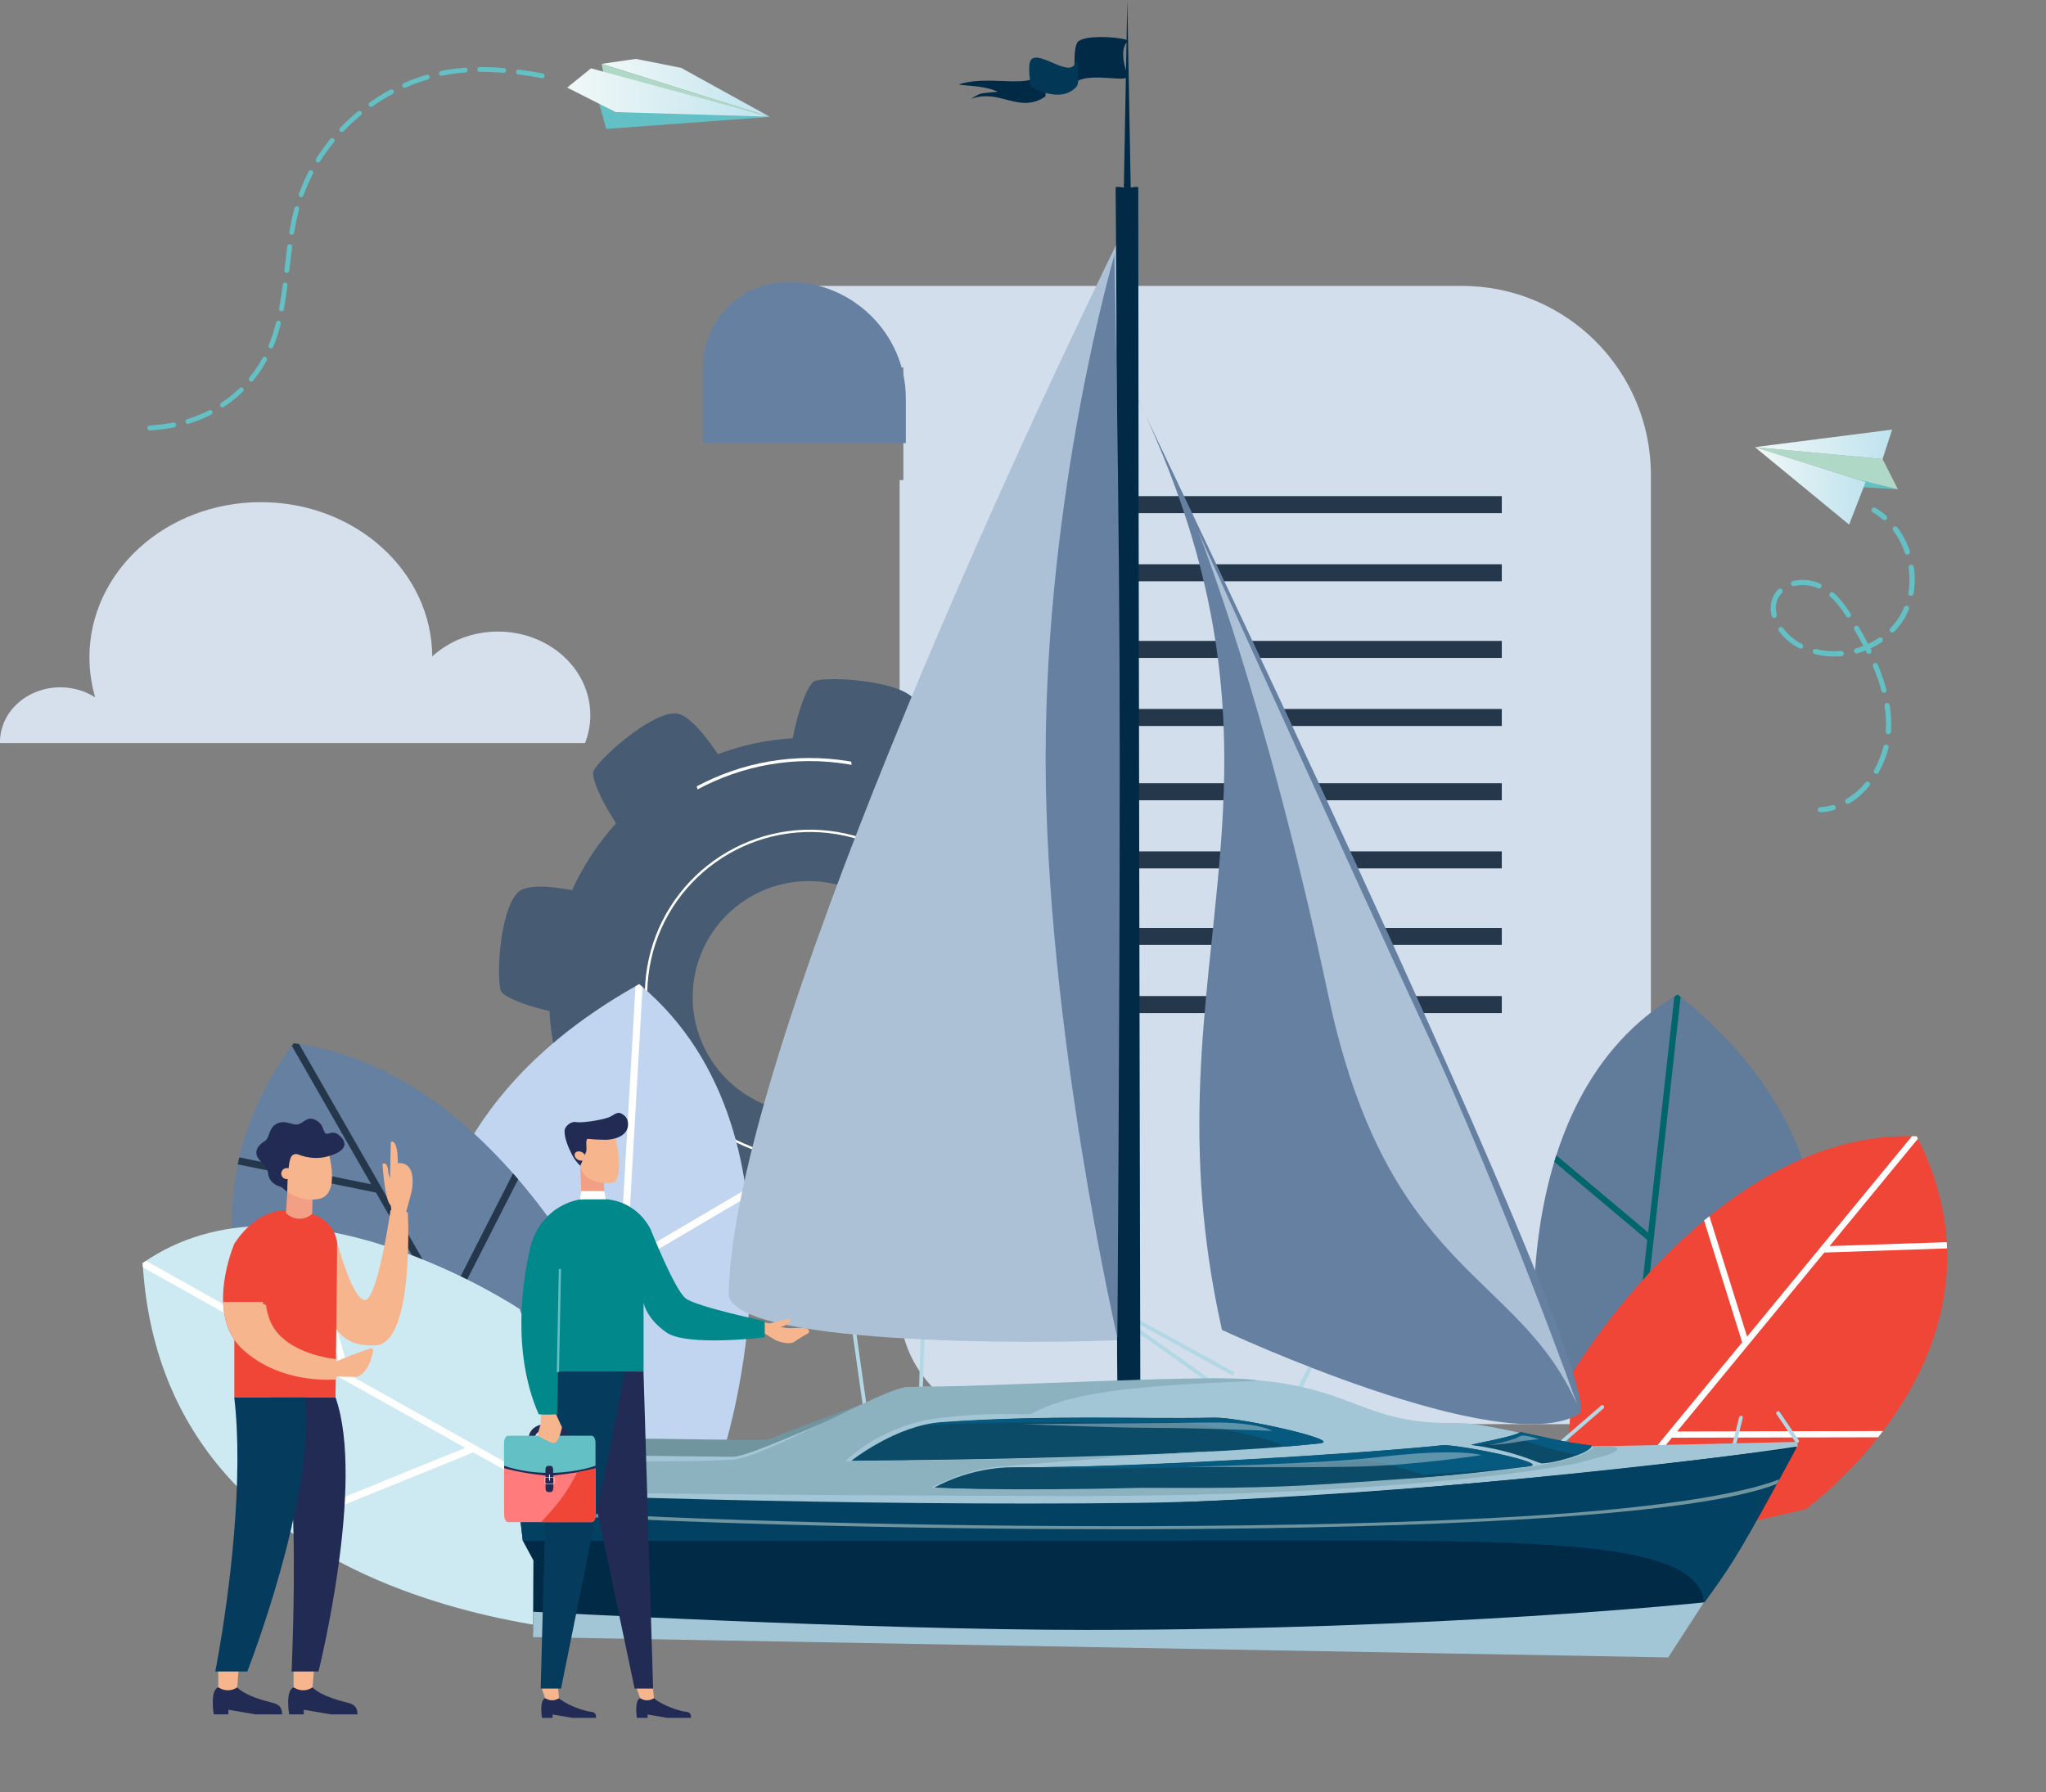 <svg width="500" height="438" viewBox="0 0 500 438" fill="none" xmlns="http://www.w3.org/2000/svg">
<rect x="0" y="0" width="500" height="438" fill="#808080" stroke="none"/>
<path d="M191.626 69.902V89.795H220.766V117.345H219.847V319.193C219.847 334.988 232.778 347.923 248.568 347.923C251.066 347.923 403.445 348.063 403.445 348.063V116.066C403.445 90.555 382.779 69.882 357.276 69.882H191.626V69.902Z" fill="#D2DEEC"/>
<path d="M171.739 108.288V89.835C171.739 78.339 181.152 68.903 192.645 68.883C208.434 68.883 221.366 81.698 221.366 97.372V108.308H171.739V108.288Z" fill="#6680A1"/>
<path d="M367.009 121.264H267.895V125.422H367.009V121.264Z" fill="#25374B"/>
<path d="M367.009 137.918H267.895V142.076H367.009V137.918Z" fill="#25374B"/>
<path d="M367.009 156.651H267.895V160.81H367.009V156.651Z" fill="#25374B"/>
<path d="M367.009 173.285H267.895V177.444H367.009V173.285Z" fill="#25374B"/>
<path d="M367.009 191.439H267.895V195.597H367.009V191.439Z" fill="#25374B"/>
<path d="M367.009 208.093H267.895V212.251H367.009V208.093Z" fill="#25374B"/>
<path d="M367.009 226.806H267.895V230.965H367.009V226.806Z" fill="#25374B"/>
<path d="M367.009 243.46H267.895V247.619H367.009V243.46Z" fill="#25374B"/>
<path d="M410.86 348.063C379.321 348.063 256.942 348.063 256.942 348.063C256.942 348.063 288.062 341.665 277.688 303.279C325.397 303.279 441.54 303.279 441.54 303.279C441.54 303.279 451.913 348.063 410.86 348.063Z" fill="#D2DEEC"/>
<path d="M274.782 242.953C273.976 241.456 267.952 239.054 260.809 237.722C260.216 231.504 258.718 225.484 256.414 219.842C261.714 216.355 266.948 212.144 266.948 209.002C266.964 202.637 255.279 189.84 252.695 189.05C251.032 188.557 244.877 191.221 238.787 195.465C234.195 191.55 229.011 188.244 223.349 185.744C224.649 179.526 225.357 172.815 223.135 170.578C218.642 166.071 201.327 165.265 198.941 166.548C197.443 167.354 195.056 173.342 193.723 180.447C187.37 180.826 181.231 182.158 175.438 184.329C172.031 179.23 167.998 174.378 164.97 174.361C158.601 174.345 145.796 186.024 145.006 188.606C144.545 190.136 146.816 195.58 150.552 201.222C146.207 206.025 142.553 211.519 139.821 217.572C134.176 216.536 128.531 216.141 126.523 218.148C122.013 222.638 121.207 239.942 122.49 242.328C123.215 243.66 128.136 245.749 134.275 247.114C134.637 254.023 136.118 260.717 138.587 266.984C134.143 270.109 130.308 273.597 130.308 276.294C130.292 282.66 141.977 295.457 144.561 296.246C145.977 296.674 150.733 294.766 155.918 291.526C161.036 296 166.912 299.668 173.38 302.332C172.459 307.662 172.228 312.827 174.121 314.718C178.614 319.225 195.929 320.031 198.315 318.748C199.665 318.025 201.739 313.09 203.105 306.922C209.902 306.346 216.436 304.652 222.542 302.036C225.785 306.724 229.471 310.919 232.286 310.919C238.655 310.935 251.46 299.257 252.25 296.674C252.711 295.128 250.423 289.65 246.654 283.976C250.687 279.09 253.995 273.564 256.447 267.527C262.422 268.711 268.626 269.254 270.75 267.132C275.259 262.642 276.066 245.338 274.782 242.953ZM192.983 271.688C177.528 269.106 167.093 254.5 169.661 239.054C172.245 223.609 186.86 213.18 202.315 215.746C217.769 218.329 228.204 232.935 225.637 248.381C223.053 263.826 208.437 274.255 192.983 271.688Z" fill="#475B73"/>
<path d="M191.337 282.939C169.365 279.271 154.486 258.447 158.14 236.505C161.81 214.562 182.647 199.676 204.603 203.344C226.558 207.012 241.453 227.836 237.783 249.779C234.129 271.721 213.293 286.591 191.337 282.939ZM204.52 203.903C182.877 200.301 162.32 214.957 158.716 236.603C155.111 258.233 169.776 278.778 191.436 282.38C213.079 285.982 233.636 271.327 237.24 249.68C240.844 228.05 226.163 207.506 204.52 203.903Z" fill="white"/>
<path d="M256.414 241.044C256.151 240.979 255.904 240.896 255.641 240.814C255.855 244.943 255.657 249.154 254.95 253.397C249.699 284.864 219.81 306.198 188.325 300.951C167.702 297.513 151.441 283.515 144.15 265.438C143.887 265.454 143.623 265.454 143.36 265.454C150.7 283.91 167.241 298.204 188.226 301.691C220.123 307.004 250.39 285.407 255.707 253.529C256.398 249.318 256.612 245.14 256.414 241.044Z" fill="white"/>
<path d="M170.467 192.948C181.379 187.076 194.234 184.625 207.368 186.813C207.631 186.862 207.878 186.912 208.125 186.961C208.075 186.698 208.042 186.435 208.009 186.171C207.828 186.139 207.664 186.106 207.499 186.073C194.25 183.869 181.264 186.32 170.253 192.208C170.319 192.455 170.401 192.702 170.467 192.948Z" fill="white"/>
<path d="M176.912 354.306C176.912 354.306 201.32 278.066 156.207 240.546C67.989 289.662 116.558 376.232 116.558 376.232L176.912 354.306Z" fill="#C1D5F0"/>
<path d="M156.207 240.546C155.895 240.711 155.598 240.891 155.302 241.056L149.904 335.225L107.819 294.103C107.605 294.728 107.407 295.337 107.21 295.962L149.772 337.544L148.208 364.718L150.002 364.06L153.097 309.894L182.508 292.606C182.426 291.981 182.344 291.34 182.261 290.715L153.228 307.788L157.03 241.27C156.767 241.023 156.504 240.776 156.207 240.546Z" fill="white"/>
<path d="M156.043 336.853C156.043 336.853 127.504 262.291 71.775 255.004C31.385 309.17 84.991 363.368 84.991 363.368L149.41 390.361L156.043 336.853Z" fill="#6680A1"/>
<path d="M125.38 286.8L109.317 318.349L73.091 255.185C72.647 255.12 72.219 255.037 71.775 254.988C71.61 255.202 71.478 255.416 71.314 255.63L90.719 289.465L58.476 282.885C58.41 283.198 58.344 283.494 58.279 283.79L58.114 284.596L91.887 291.488L124.228 347.874L67.281 338.136C67.627 338.794 67.973 339.452 68.318 340.094L125.364 349.848L148.324 389.884L149.41 390.345L149.624 388.618L110.37 320.191L126.631 288.247C126.22 287.754 125.792 287.277 125.38 286.8Z" fill="#25374B"/>
<path d="M126.984 319.948C126.984 319.948 71.502 282.988 34.865 308.73C40.164 399.955 156.642 399.675 156.642 399.675L126.984 319.948Z" fill="#CDE9F1"/>
<path d="M34.865 308.73C34.881 309.076 34.914 309.421 34.931 309.783L113.702 353.882L68.161 372.37C68.704 372.782 69.263 373.193 69.806 373.604L115.66 355.001L146.421 372.239L145.467 369.689L85.574 336.134L75.254 300.243C74.629 300.16 73.987 300.095 73.362 300.029L83.385 334.917L35.688 308.171C35.408 308.352 35.145 308.533 34.865 308.73Z" fill="white"/>
<path d="M375.699 337.732C375.699 337.732 365.824 268.73 410.015 243.07C478.615 298.042 424.334 365.317 424.334 365.317L375.699 337.732Z" fill="#617B9B"/>
<path d="M409.999 243.07C410.246 243.267 410.476 243.448 410.706 243.646L401.638 325.281L443.755 296.084C443.854 296.643 443.936 297.203 444.002 297.778L401.407 327.304L398.79 350.858L397.342 350.036L402.559 303.075L379.83 283.961C379.995 283.435 380.159 282.909 380.324 282.382L402.773 301.249L409.176 243.58C409.456 243.399 409.719 243.234 409.999 243.07Z" fill="#00666A"/>
<path d="M384.14 335.774C384.14 335.774 419.493 275.901 468.392 277.727C495.186 330.099 441.284 368.853 441.284 368.853L382.05 382.67L384.14 335.774Z" fill="#F04637"/>
<path d="M417.749 297.268L426.95 326.695L467.24 277.711C467.619 277.711 468.014 277.711 468.392 277.727C468.491 277.941 468.59 278.138 468.689 278.336L447.111 304.572L475.749 303.601C475.766 303.881 475.766 304.144 475.782 304.407L475.799 305.131L445.811 306.151L409.849 349.871L460.163 349.773C459.768 350.299 459.373 350.809 458.978 351.302L408.582 351.401L383.038 382.44L382.034 382.67L382.1 381.157L425.748 328.093L416.433 298.305C416.893 297.959 417.321 297.614 417.749 297.268Z" fill="white"/>
<path d="M188.182 28.578L166.483 16.599L155.396 14.389L147.014 15.608L188.182 28.578Z" fill="url(#paint0_linear)"/>
<path d="M188.182 28.578L147.53 18.128L147.014 15.608" fill="#AFD8C7"/>
<path d="M146.374 25.108L146.415 25.191L148.129 31.51L188.078 28.578L146.374 25.108Z" fill="#63C0C4"/>
<path d="M138.611 21.411L144.413 16.703L187.913 28.516L150.462 27.4L138.611 21.411Z" fill="url(#paint1_linear)"/>
<path d="M47.171 101.975C48.492 101.5 49.813 100.943 51.073 100.282C51.362 100.137 51.713 100.241 51.878 100.53C52.022 100.819 51.919 101.17 51.63 101.335C50.309 102.017 48.946 102.616 47.563 103.091C47.067 103.277 46.551 103.421 46.056 103.586C45.87 103.648 45.684 103.607 45.54 103.504C45.436 103.421 45.354 103.318 45.333 103.194C45.23 102.884 45.416 102.554 45.725 102.45C46.2 102.306 46.696 102.141 47.171 101.975Z" fill="#63C0C4"/>
<path d="M126.74 17.012C128.577 17.24 130.497 17.549 132.603 17.942C132.933 18.004 133.14 18.314 133.078 18.623C133.016 18.954 132.706 19.16 132.397 19.098C130.311 18.706 128.412 18.417 126.595 18.19C126.492 18.169 126.389 18.128 126.327 18.086C126.162 17.962 126.058 17.756 126.1 17.529C126.12 17.198 126.409 16.971 126.74 17.012Z" fill="#63C0C4"/>
<path d="M116.871 17.467C116.726 17.363 116.644 17.198 116.623 16.992C116.623 16.661 116.892 16.393 117.201 16.393C119.101 16.372 121.103 16.455 123.147 16.62C123.478 16.641 123.725 16.93 123.684 17.26C123.663 17.591 123.374 17.818 123.044 17.797C121.021 17.632 119.059 17.549 117.201 17.57C117.098 17.57 116.974 17.529 116.871 17.467Z" fill="#63C0C4"/>
<path d="M58.567 94.85C58.794 94.623 59.166 94.623 59.393 94.871C59.62 95.098 59.62 95.47 59.372 95.697C57.948 97.102 56.379 98.361 54.706 99.477C54.5 99.621 54.211 99.6 54.025 99.456C53.963 99.415 53.922 99.373 53.88 99.311C53.695 99.043 53.777 98.671 54.046 98.485C55.677 97.432 57.184 96.193 58.567 94.85Z" fill="#63C0C4"/>
<path d="M61.003 93.116C60.756 92.909 60.714 92.537 60.921 92.29C61.251 91.877 61.581 91.463 61.891 91.05C62.738 89.915 63.502 88.717 64.162 87.498C64.327 87.209 64.678 87.106 64.967 87.271C65.236 87.436 65.36 87.787 65.194 88.076C64.513 89.336 63.708 90.596 62.841 91.773C62.511 92.207 62.18 92.641 61.829 93.074C61.623 93.322 61.272 93.364 61.024 93.178C61.024 93.136 61.003 93.136 61.003 93.116Z" fill="#63C0C4"/>
<path d="M65.979 85.123C65.938 85.103 65.896 85.082 65.855 85.061C65.649 84.896 65.545 84.607 65.669 84.359C66.371 82.645 66.949 80.848 67.465 78.824C67.548 78.515 67.858 78.308 68.188 78.391C68.498 78.473 68.704 78.783 68.622 79.114C68.105 81.179 67.486 83.058 66.763 84.813C66.619 85.103 66.268 85.247 65.979 85.123Z" fill="#63C0C4"/>
<path d="M81.629 34.711C81.133 35.31 80.658 35.93 80.204 36.549C79.502 37.499 78.841 38.47 78.222 39.441C78.057 39.709 77.685 39.792 77.417 39.627C77.396 39.627 77.396 39.606 77.376 39.606C77.128 39.42 77.066 39.09 77.231 38.821C77.871 37.809 78.552 36.818 79.254 35.847C79.729 35.207 80.225 34.587 80.72 33.968C80.927 33.72 81.278 33.637 81.546 33.885C81.794 34.092 81.835 34.463 81.629 34.711Z" fill="#63C0C4"/>
<path d="M76.488 42.477C75.579 44.211 74.795 46.008 74.155 47.805C74.052 48.114 73.701 48.28 73.391 48.156C73.329 48.135 73.288 48.114 73.246 48.073C73.04 47.929 72.957 47.639 73.04 47.392C73.701 45.533 74.526 43.695 75.435 41.919C75.579 41.63 75.951 41.526 76.24 41.671C76.529 41.836 76.632 42.187 76.488 42.477Z" fill="#63C0C4"/>
<path d="M88.235 28.123C86.728 29.362 85.303 30.684 83.962 32.088C83.755 32.316 83.425 32.336 83.177 32.15C83.156 32.13 83.136 32.109 83.115 32.109C82.888 31.882 82.867 31.51 83.094 31.283C84.457 29.858 85.944 28.474 87.471 27.215C87.719 27.008 88.091 27.049 88.297 27.297C88.524 27.545 88.483 27.917 88.235 28.123Z" fill="#63C0C4"/>
<path d="M99.115 21.411C98.909 21.494 98.682 21.473 98.517 21.349C98.434 21.287 98.372 21.205 98.331 21.122C98.207 20.833 98.331 20.482 98.641 20.337C100.478 19.532 102.357 18.83 104.256 18.272C104.566 18.19 104.896 18.355 105 18.665C105.082 18.974 104.917 19.305 104.607 19.408C102.729 19.945 100.891 20.627 99.115 21.411Z" fill="#63C0C4"/>
<path d="M70.026 66.722C69.922 66.702 69.819 66.66 69.737 66.619C69.571 66.495 69.468 66.288 69.509 66.082L69.592 65.338C69.778 63.624 69.984 61.91 70.211 60.196C70.253 59.866 70.542 59.639 70.872 59.68C71.202 59.721 71.43 60.01 71.388 60.341C71.161 62.034 70.975 63.748 70.769 65.462L70.686 66.206C70.624 66.536 70.335 66.763 70.026 66.722Z" fill="#63C0C4"/>
<path d="M91.002 26.017C90.795 26.161 90.506 26.161 90.3 26.017C90.258 25.975 90.197 25.934 90.176 25.872C89.99 25.604 90.052 25.232 90.32 25.046C91.951 23.89 93.665 22.836 95.399 21.907C95.688 21.762 96.039 21.866 96.204 22.155C96.349 22.444 96.246 22.795 95.957 22.96C94.264 23.848 92.591 24.881 91.002 26.017Z" fill="#63C0C4"/>
<path d="M69.737 69.076C70.067 69.118 70.294 69.407 70.253 69.737C69.964 72.03 69.675 73.909 69.365 75.623C69.303 75.954 68.993 76.16 68.684 76.098C68.601 76.078 68.518 76.036 68.436 75.995C68.25 75.871 68.168 75.644 68.209 75.417C68.518 73.723 68.808 71.885 69.097 69.614C69.117 69.262 69.406 69.035 69.737 69.076Z" fill="#63C0C4"/>
<path d="M42.34 103.277C42.649 103.215 42.98 103.421 43.041 103.752C43.103 104.061 42.897 104.392 42.567 104.454C40.729 104.825 38.788 105.073 36.641 105.218C36.497 105.238 36.352 105.176 36.249 105.094C36.125 104.991 36.022 104.846 36.001 104.66C35.981 104.33 36.228 104.061 36.559 104.02C38.644 103.875 40.543 103.628 42.34 103.277Z" fill="#63C0C4"/>
<path d="M72.689 50.428C72.999 50.51 73.184 50.841 73.102 51.15C72.627 52.885 72.235 54.765 71.884 56.871C71.822 57.202 71.533 57.408 71.202 57.367C71.099 57.346 71.017 57.305 70.955 57.264C70.79 57.14 70.686 56.912 70.728 56.685C71.079 54.537 71.491 52.637 71.966 50.861C72.049 50.531 72.379 50.345 72.689 50.428Z" fill="#63C0C4"/>
<path d="M111.586 16.744C112.267 16.661 112.969 16.599 113.65 16.537C113.981 16.517 114.27 16.765 114.29 17.074C114.311 17.405 114.063 17.694 113.753 17.715C113.072 17.756 112.411 17.838 111.73 17.9C110.491 18.045 109.211 18.252 107.993 18.52C107.828 18.561 107.642 18.52 107.518 18.417C107.415 18.334 107.333 18.21 107.291 18.066C107.229 17.756 107.436 17.425 107.746 17.363C109.005 17.116 110.285 16.889 111.586 16.744Z" fill="#63C0C4"/>
<path d="M460.056 112.2L463.819 119.608L455.918 117.818L428.865 109.287L460.056 112.2Z" fill="#AFD8C7"/>
<path d="M463.819 119.608L450.386 118.776L453.672 117.111L463.819 119.608Z" fill="#63C0C4"/>
<path d="M460.056 112.2L462.405 105L428.865 109.287L460.056 112.2Z" fill="url(#paint2_linear)"/>
<path d="M428.865 109.287L455.918 117.818L451.884 128.223L428.865 109.287Z" fill="url(#paint3_linear)"/>
<path d="M460.846 127.078C460.908 127.037 460.991 126.995 461.033 126.933C461.262 126.662 461.241 126.267 460.971 126.038C460.139 125.31 459.245 124.665 458.309 124.124C458.018 123.936 457.623 124.04 457.436 124.352C457.269 124.644 457.352 125.039 457.664 125.226C458.538 125.726 459.369 126.329 460.139 127.016C460.347 127.162 460.617 127.182 460.846 127.078Z" fill="#63C0C4"/>
<path d="M451.01 196.164C450.823 195.873 450.927 195.478 451.239 195.29C452.944 194.292 454.504 192.939 455.876 191.274C456.105 191.004 456.5 190.962 456.77 191.191C457.04 191.42 457.082 191.815 456.853 192.086C455.377 193.855 453.713 195.311 451.884 196.393C451.863 196.393 451.863 196.414 451.842 196.414C451.551 196.56 451.197 196.456 451.01 196.164ZM458.226 189.069C457.914 188.902 457.81 188.507 457.997 188.215C459.016 186.405 459.785 184.47 460.284 182.451C460.368 182.118 460.721 181.91 461.054 181.993C461.386 182.077 461.594 182.43 461.511 182.763C460.991 184.886 460.18 186.925 459.099 188.84C459.037 188.944 458.954 189.027 458.829 189.089C458.642 189.173 458.413 189.173 458.226 189.069ZM461.428 179.455C461.075 179.434 460.825 179.122 460.846 178.789L460.867 178.498C460.971 176.583 460.867 174.585 460.555 172.546C460.492 172.192 460.742 171.88 461.075 171.818C461.428 171.755 461.74 172.005 461.802 172.338C462.114 174.44 462.239 176.521 462.135 178.539L462.114 178.851C462.093 179.08 461.969 179.267 461.761 179.372C461.678 179.434 461.553 179.455 461.428 179.455ZM460.555 169.321C460.222 169.404 459.868 169.217 459.785 168.863C459.286 166.949 458.6 164.951 457.727 162.912C457.581 162.599 457.748 162.204 458.059 162.079C458.371 161.934 458.746 162.1 458.891 162.412C459.765 164.514 460.471 166.574 460.991 168.53C461.075 168.821 460.929 169.133 460.659 169.258C460.638 169.3 460.596 169.321 460.555 169.321ZM456.999 159.769C456.687 159.915 456.313 159.79 456.146 159.478C456.063 159.312 455.98 159.166 455.918 158.999C455.252 159.27 454.566 159.478 453.88 159.686C453.547 159.769 453.194 159.582 453.11 159.249C453.006 158.916 453.214 158.562 453.547 158.479C454.15 158.313 454.753 158.105 455.356 157.876C454.691 156.627 453.984 155.316 453.152 153.901C452.986 153.61 453.069 153.215 453.381 153.027C453.672 152.861 454.067 152.944 454.254 153.256C455.107 154.713 455.855 156.065 456.521 157.376C457.436 156.96 458.33 156.461 459.161 155.899C459.453 155.691 459.848 155.774 460.035 156.065C460.222 156.357 460.16 156.752 459.868 156.939C458.995 157.522 458.08 158.042 457.103 158.479C457.165 158.625 457.248 158.75 457.311 158.895C457.456 159.228 457.332 159.603 456.999 159.769C457.02 159.769 457.02 159.769 456.999 159.769ZM461.989 154.442C461.74 154.193 461.74 153.797 461.969 153.548C462.863 152.632 463.632 151.612 464.277 150.551C464.672 149.885 465.025 149.178 465.317 148.449C465.441 148.137 465.816 147.971 466.148 148.096C466.481 148.22 466.627 148.595 466.502 148.928C466.19 149.719 465.795 150.468 465.379 151.196C464.693 152.361 463.861 153.443 462.884 154.421C462.842 154.463 462.78 154.505 462.717 154.546C462.489 154.671 462.197 154.63 461.989 154.442ZM450.012 160.373C447.766 160.56 445.562 160.394 443.462 159.853C443.129 159.769 442.921 159.416 443.005 159.083C443.088 158.75 443.441 158.542 443.774 158.625C445.729 159.124 447.787 159.291 449.908 159.104C450.262 159.083 450.553 159.332 450.594 159.686C450.615 159.957 450.47 160.186 450.241 160.31C450.158 160.352 450.095 160.373 450.012 160.373ZM466.876 145.64C466.523 145.578 466.294 145.245 466.356 144.912C466.71 142.914 466.731 140.833 466.419 138.752C466.377 138.399 466.606 138.086 466.959 138.024C467.313 137.982 467.625 138.211 467.687 138.565C468.02 140.792 467.999 142.997 467.625 145.12C467.583 145.328 467.458 145.494 467.292 145.578C467.146 145.64 467.001 145.661 466.876 145.64ZM439.761 158.479C439.241 158.209 438.742 157.938 438.284 157.626C436.912 156.731 435.685 155.545 434.708 154.213C434.5 153.922 434.562 153.527 434.853 153.339C435.144 153.131 435.539 153.194 435.727 153.485C436.6 154.692 437.723 155.774 438.95 156.586C439.386 156.877 439.844 157.147 440.322 157.376C440.634 157.543 440.759 157.917 440.592 158.23C440.53 158.354 440.426 158.438 440.322 158.5C440.156 158.563 439.948 158.562 439.761 158.479ZM451.177 150.634C449.825 148.533 448.577 146.993 447.267 145.827C447.018 145.598 446.997 145.203 447.226 144.933C447.454 144.683 447.85 144.662 448.12 144.891C449.513 146.139 450.823 147.763 452.237 149.968C452.424 150.26 452.341 150.655 452.05 150.842C452.029 150.863 452.008 150.863 451.988 150.884C451.717 151.009 451.364 150.926 451.177 150.634ZM466.335 135.527C466.003 135.631 465.649 135.464 465.524 135.132C465.213 134.237 464.859 133.363 464.422 132.53C463.903 131.532 463.32 130.554 462.655 129.68C462.447 129.409 462.509 129.014 462.78 128.785C463.05 128.577 463.445 128.639 463.674 128.91C464.381 129.846 465.025 130.886 465.566 131.948C466.023 132.842 466.419 133.758 466.731 134.715C466.834 135.007 466.689 135.34 466.419 135.485C466.398 135.506 466.356 135.527 466.335 135.527ZM433.73 151.009C433.398 151.092 433.044 150.884 432.961 150.551C432.504 148.761 432.691 147.013 433.481 145.515C433.772 144.974 434.126 144.475 434.562 144.038C434.812 143.788 435.207 143.788 435.456 144.017C435.706 144.267 435.706 144.662 435.477 144.912C435.124 145.266 434.833 145.661 434.604 146.098C433.959 147.346 433.814 148.741 434.188 150.239C434.25 150.53 434.125 150.822 433.855 150.946C433.814 150.988 433.772 150.988 433.73 151.009ZM444.273 143.788C442.505 142.977 440.322 142.768 438.451 143.247C438.118 143.33 437.764 143.122 437.681 142.789C437.598 142.456 437.806 142.103 438.139 142.019C440.322 141.478 442.734 141.707 444.793 142.644C445.105 142.789 445.25 143.164 445.105 143.476C445.042 143.601 444.938 143.705 444.814 143.767C444.668 143.871 444.46 143.871 444.273 143.788Z" fill="#63C0C4"/>
<path d="M448.286 197.954C448.557 197.829 448.681 197.517 448.598 197.226C448.494 196.893 448.161 196.705 447.808 196.789C446.831 197.059 445.833 197.226 444.834 197.288C444.481 197.309 444.211 197.6 444.231 197.954C444.252 198.308 444.543 198.578 444.897 198.557C445.999 198.495 447.08 198.308 448.141 198.016C448.203 197.975 448.245 197.954 448.286 197.954Z" fill="#63C0C4"/>
<path d="M255.403 23.633C248.995 27.889 244.336 21.568 237.295 24.172C237.295 24.172 238.682 23.156 239.783 22.87C240.311 22.727 243.824 22.441 243.824 22.441C240.507 20.694 233.421 20.948 234.521 20.583C242.798 17.852 255.523 23.204 254.588 15.247C254.392 13.77 255.99 23.235 255.403 23.633Z" fill="#002A46"/>
<path d="M211.47 345.011C211.247 345.011 211.044 344.844 211.007 344.622L207.488 319.807C207.451 319.548 207.636 319.325 207.877 319.288C208.136 319.251 208.358 319.436 208.395 319.677L211.914 344.492C211.951 344.751 211.766 344.974 211.525 345.011C211.507 345.011 211.488 345.011 211.47 345.011Z" fill="#B3D8E5"/>
<path d="M381.939 352.696C381.81 352.696 381.68 352.641 381.587 352.53C381.421 352.344 381.439 352.048 381.643 351.881L391.273 343.548C391.458 343.381 391.754 343.4 391.921 343.603C392.088 343.789 392.069 344.085 391.866 344.252L382.236 352.585C382.161 352.659 382.05 352.696 381.939 352.696Z" fill="#B3D8E5"/>
<path d="M425.571 346.048C425.33 345.992 425.071 346.14 425.015 346.381L423.349 353.048C423.293 353.289 423.441 353.548 423.682 353.603C423.719 353.622 423.756 353.622 423.793 353.622C423.997 353.622 424.182 353.474 424.237 353.27L425.904 346.603C425.978 346.363 425.812 346.103 425.571 346.048Z" fill="#B3D8E5"/>
<path d="M439.164 352.696C439.016 352.696 438.868 352.622 438.775 352.493L434.146 345.64C433.997 345.437 434.053 345.14 434.275 344.992C434.479 344.844 434.775 344.9 434.923 345.122L439.553 351.974C439.701 352.178 439.646 352.474 439.424 352.622C439.349 352.678 439.257 352.696 439.164 352.696Z" fill="#B3D8E5"/>
<path d="M277.827 322.294L277.38 323.105L301.263 336.25L301.709 335.438L277.827 322.294Z" fill="#B3D8E5"/>
<path d="M273.582 321.393L273.046 322.149L295.276 337.894L295.811 337.138L273.582 321.393Z" fill="#B3D8E5"/>
<path d="M327.011 318.974L316.418 340.826L317.307 341.233L327.9 319.381L327.011 318.974Z" fill="#B3D8E5"/>
<path d="M225.082 339.177C225.082 339.177 225.063 339.177 225.082 339.177C224.804 339.177 224.619 338.955 224.619 338.696L225.174 321.288C225.174 321.029 225.397 320.825 225.656 320.844C225.915 320.844 226.119 321.066 226.1 321.325L225.545 338.733C225.545 338.974 225.322 339.177 225.082 339.177Z" fill="#B3D8E5"/>
<path d="M275.462 54.326C249.261 107.469 179.462 257.739 178.069 316.061C177.77 328.671 252.854 328.746 276.66 327.395L275.462 54.326Z" fill="#ACC1D6"/>
<path d="M275.654 92.555C275.654 92.555 394.825 340.19 385.834 345.627C366.92 357.042 298.621 325.051 298.621 325.051C278.131 233.66 324.965 191.006 275.654 92.555Z" fill="#6680A1"/>
<path d="M278.672 340.008H273.139C272.619 343.186 273.306 109.783 272.636 45.874C272.636 45.424 274.648 45.874 274.648 45.874L275.486 0L276.325 45.874C276.325 45.874 278.169 45.454 278.169 45.874C278.169 115.285 278.672 340.008 278.672 340.008Z" fill="#002A46"/>
<path d="M193.506 365.659L126.373 365.011C126.373 365.011 142.078 353.789 148.134 351.77C149.8 351.215 186.617 352.326 187.95 351.77C198.691 347.326 222.025 339.177 222.025 339.177L193.506 365.659Z" fill="#71959E"/>
<path d="M407.681 403.715L130.263 399.271L130.355 381.4L127.762 376.585L126.373 365.011C126.373 365.011 207.303 367.789 278.602 366.863C344.919 365.993 439.164 353.344 439.164 353.344C439.164 353.344 428.386 373.456 424.163 380.196C420.515 386.048 407.681 403.715 407.681 403.715Z" fill="#002A46"/>
<path d="M439.35 353.529C439.35 353.529 370.847 364.233 275.917 367.696C193.432 370.696 126.466 365.104 126.466 365.104L140.634 355.566C140.634 355.566 154.282 355.844 179.117 356.066C184.376 356.122 219.081 338.863 225.081 338.9C247.434 339.011 265.379 337.437 293.881 336.955C330.864 336.325 329.901 348.326 356.013 347.789C363.476 347.64 383.921 353.659 390.329 353.529C421.312 352.863 439.164 352.418 439.164 352.418L439.35 353.529Z" fill="#A3C6D6"/>
<path d="M322.493 352.789C286.565 356.678 208.044 357.048 208.044 357.048C208.044 357.048 218.859 348.4 230.082 347.603C256.194 345.752 277.121 346.863 296.751 346.492C302.955 346.381 328.66 352.122 322.493 352.789Z" fill="#0B4B68"/>
<path d="M373.514 358.437C304.066 367.511 228.323 363.622 228.323 363.622C228.323 363.622 236.712 358.548 247.953 358.622C275.732 358.807 332.956 355.289 352.402 353.252C355.717 352.9 379.662 357.641 373.514 358.437Z" fill="#0B4B68"/>
<path d="M376.384 357.603C372.495 356.122 367.68 354.27 359.532 353.159C358.958 353.085 370.273 351.122 371.569 350.011C371.569 350.011 379.384 351.752 381.94 352.233C383.736 352.585 388.977 353.344 388.977 353.344C388.792 355.381 377.81 358.14 376.384 357.603Z" fill="#0B4B68"/>
<path d="M348.625 252.382C366.632 291.176 386.337 345.371 385.27 342.982C370.702 310.528 339.119 311.535 324.596 243.217C308.976 169.745 292.757 129.779 292.757 129.779C292.757 129.779 331.91 216.367 348.625 252.382Z" fill="#ACC1D6"/>
<path d="M278.51 367.326C207.21 368.252 126.466 365.103 126.466 365.103L127.763 376.585C149.245 376.585 212.025 376.585 286.658 376.585C368.976 376.585 414.775 374.881 416.478 391.771C420.553 386.104 421.645 384.548 424.071 380.659C428.294 373.918 439.072 353.807 439.072 353.807C439.072 353.807 344.827 366.455 278.51 367.326Z" fill="#034163"/>
<path d="M407.681 405.104L130.262 400.141V393.938C130.262 393.938 212.21 398.382 265.731 398.382C352.956 398.382 416.385 391.66 416.385 391.66L407.681 405.104Z" fill="#A3C6D6"/>
<path d="M255.533 185.358C255.533 250.799 273.058 326.962 273.058 326.962C273.058 326.962 273.642 250.799 273.642 185.358C273.642 119.917 272.328 62.374 272.328 62.374C272.328 62.374 255.533 119.917 255.533 185.358Z" fill="#6680A1"/>
<path d="M296.973 346.529C277.49 346.9 256.712 345.789 230.803 347.641C229.229 347.752 227.655 348.011 226.137 348.4C249.545 347.066 268.768 347.992 286.861 347.641C292.528 347.529 314.603 352.363 313.307 353.641C316.603 353.381 319.696 353.085 322.529 352.789C328.659 352.122 303.14 346.418 296.973 346.529Z" fill="#065A7F"/>
<path d="M352.587 353.252C333.289 355.27 278.88 358.807 247.953 358.622C247.471 358.622 248.416 358.604 247.953 358.622C277.491 359.418 317.844 358.196 333.715 357.066C335.401 356.955 342.364 358.659 347.938 360.418C358.161 359.77 367.05 359.085 373.55 358.381C379.662 357.733 355.864 352.9 352.587 353.252Z" fill="#065A7F"/>
<path d="M381.903 352.233C379.366 351.752 371.606 350.029 371.606 350.029C370.329 351.141 359.087 353.066 359.662 353.159C359.958 353.196 360.273 353.252 360.569 353.289C363.847 352.863 369.347 352.159 370.273 351.492C370.273 351.492 377.866 353.826 380.366 354.492C381.403 354.77 383.644 355.307 385.274 355.696C387.274 354.955 388.829 354.103 388.903 353.344C388.885 353.344 383.681 352.585 381.903 352.233Z" fill="#065A7F"/>
<path opacity="0.35" d="M310.919 349.733C310.919 349.733 292.788 348.992 281.954 348.992C271.121 348.992 249.99 348.067 249.99 348.067C249.99 348.067 284.714 347.863 295.548 347.696C307.344 347.511 310.919 349.733 310.919 349.733Z" fill="white"/>
<path opacity="0.35" d="M362.031 355.659C362.031 355.659 345.79 358.159 331.697 358.474C317.604 358.789 290.102 358.511 290.102 358.511C290.102 358.511 322.289 357.863 336.29 356.215C356.661 353.807 362.031 355.659 362.031 355.659Z" fill="white"/>
<path opacity="0.35" d="M376.106 351.77C376.106 351.77 372.92 352.011 370.606 352.474C368.309 352.937 363.698 353.215 363.698 353.215C363.698 353.215 369.457 352.252 371.476 351.029C372.402 350.474 376.106 351.77 376.106 351.77Z" fill="white"/>
<path d="M275.566 18.195C276.702 20.767 266.507 17.323 262.822 20.121C262.822 20.121 261.963 11.657 263.452 10.181C265.509 8.156 276.718 9.309 275.566 10.181C273.862 11.46 274.399 15.594 275.566 18.195Z" fill="#002A46"/>
<path d="M263.067 21.181C259.147 25.586 251.955 21.181 251.955 21.181C251.955 21.181 250.952 15.899 251.955 14.63C253.946 12.075 261.91 19.583 262.867 15.053C263.191 13.391 264.179 19.927 263.067 21.181Z" fill="#023856"/>
<path d="M389.81 353.437C385.365 359.178 352.679 360.807 324.992 362.696C308.195 363.845 292.824 363.696 279.083 363.659C244.989 364.493 227.581 363.622 227.581 363.622C227.581 363.622 234.859 359.641 242.582 358.622C261.842 356.956 291.473 354.733 296.102 354.733C279.435 356.585 206.654 357.141 206.654 357.141C206.654 357.141 215.358 347.881 231.1 346.4C242.1 345.363 242.508 345.678 251.841 345.659C260.175 341.215 271.101 338.807 307.399 337.511C301.658 335.474 242.1 339.085 221.84 338.992C216.395 338.974 186.653 356.363 179.06 356.77C162.208 357.696 141.837 356.77 141.837 356.77L127.132 364.604C127.132 364.604 184.653 365.548 260.73 365.659C346.864 365.771 385.18 357.696 385.18 357.696L392.773 355.659C392.773 355.659 400.033 353.196 389.81 353.437Z" fill="#8CB2BF"/>
<path d="M434.812 361.585C425.09 365.381 403.996 368.659 373.495 370.53C347.846 372.104 315.844 372.937 278.361 373.03C276.491 373.03 274.639 373.03 272.787 373.03C206.581 373.03 143.3 370.437 126.633 368.622L126.818 369.548C143.485 371.345 206.562 373.771 272.787 373.771C274.639 373.771 276.491 373.771 278.361 373.771C315.844 373.696 347.864 372.845 373.532 371.271C404.107 369.382 424.46 366.53 434.238 362.696L434.812 361.585Z" fill="#71959E"/>
<path d="M0 181.626C0 181.534 0 181.459 0 181.367C0 173.978 6.611 167.996 14.76 167.996C17.927 167.996 20.853 168.904 23.26 170.441C22.353 167.33 21.853 164.052 21.853 160.663C21.853 139.718 40.613 122.736 63.743 122.736C86.8 122.736 105.486 139.589 105.634 160.441C109.727 156.7 115.412 154.366 121.69 154.366C134.154 154.366 144.265 163.515 144.265 174.811C144.265 177.2 143.802 179.496 142.969 181.626H0Z" fill="#D6E0EC"/>
<path d="M95.302 288.453C94.823 289.515 94.74 290.722 95.094 291.845L95.718 296.236L96.466 296.735L99.273 297.901C98.982 297.047 99.273 296.153 99.273 296.153L100.5 291.616C100.5 291.616 102.413 283.959 97.215 284.292C97.236 278.049 95.51 279.089 95.51 279.089L95.385 284.479L95.302 288.453Z" fill="#F7B58E"/>
<path d="M82.389 303.623C82.389 303.623 86.028 317.503 89.126 317.753C92.224 318.002 95.448 295.778 95.448 295.778L99.669 296.278C99.669 296.278 101.311 328.24 91.85 328.823C82.389 329.406 81.141 322.331 81.141 322.331L82.389 303.623Z" fill="#F7B58E"/>
<path d="M81.994 341.558H57.27C57.27 341.558 57.27 323.517 57.27 303.977C64.34 293.198 73.135 296.132 73.135 296.132C73.135 296.132 81.141 296.278 82.389 303.623C82.389 308.93 81.994 341.558 81.994 341.558Z" fill="#F04637"/>
<path d="M70.245 291.138L69.871 296.444L70.037 296.61C71.784 298.275 74.508 298.317 76.296 296.694L76.379 292.698L70.245 291.138Z" fill="#F39F85"/>
<path d="M68.29 280.047L68.748 288.828C69.621 288.786 70.141 289.723 69.975 290.555C70.058 290.763 70.12 290.971 70.12 291.2C71.638 292.282 74.383 293.697 77.939 293.031C83.491 291.97 80.143 281.233 80.143 281.233L68.29 280.047Z" fill="#F7B58E"/>
<path d="M65.504 286.643C65.463 285.998 64.589 284.625 64.09 284.208C60.95 281.482 63.757 279.506 64.755 278.861C65.858 278.153 65.65 276.155 67.064 275.032C69.247 273.325 71.347 275.094 72.74 274.844C74.133 274.595 75.007 272.722 77.045 273.721C79.083 274.699 78.854 276.301 79.498 276.967C80.143 277.633 81.349 275.781 83.325 277.903C86.34 281.129 80.434 282.523 80.434 282.523C80.434 282.523 77.19 283.855 72.907 282.19C72.325 281.961 71.618 282.086 71.243 282.606C70.224 284 70.204 291.325 70.204 291.325L68.769 290.139C68.81 290.097 65.691 289.577 65.504 286.643Z" fill="#212B53"/>
<path d="M68.841 287.363C68.558 286.672 68.889 285.882 69.579 285.599C70.27 285.316 71.059 285.647 71.342 286.338C71.625 287.029 71.294 287.819 70.603 288.102C69.913 288.385 69.124 288.054 68.841 287.363Z" fill="#F7B58E"/>
<path d="M76.379 412.413C76.379 412.413 77.772 414.348 84.343 416.013C85.799 416.387 87.359 416.637 87.359 419.03C84.281 419.03 80.871 419.03 80.871 419.03L74.238 417.886V419.03H70.661C70.661 419.03 69.663 413.162 71.763 412.413C73.676 412.413 76.379 412.413 76.379 412.413Z" fill="#212B53"/>
<path d="M76.712 408.209L76.379 412.413C75.069 413.328 73.364 413.37 71.992 412.559L71.742 412.413V408.209H76.712Z" fill="#F7B58E"/>
<path d="M57.956 412.413C57.956 412.413 59.349 414.348 65.92 416.013C67.376 416.387 68.935 416.637 68.935 419.03C65.858 419.03 62.447 419.03 62.447 419.03L55.814 417.886V419.03H52.237C52.237 419.03 51.239 413.162 53.34 412.413C55.273 412.413 57.956 412.413 57.956 412.413Z" fill="#212B53"/>
<path d="M58.309 408.209L57.977 412.413C56.667 413.328 54.962 413.37 53.589 412.559L53.34 412.413V408.209H58.309Z" fill="#F7B58E"/>
<path d="M57.27 303.977C57.27 303.977 49.867 321.103 59.308 329.843C68.769 338.582 81.599 337.105 81.599 337.105V332.173C81.599 332.173 69.996 331.195 66.273 323.433C62.551 315.672 67.771 308.95 67.771 308.95" fill="#F04637"/>
<path d="M80.85 336.418L86.776 336.543C89.188 336.418 90.769 332.818 91.185 330.155C91.247 329.759 90.852 329.426 90.478 329.572C88.461 330.279 83.304 332.111 81.973 332.922L80.85 336.418Z" fill="#F7B58E"/>
<path d="M81.994 341.558C89.376 362.388 77.835 408.542 77.835 408.542H71.264C71.264 408.542 74.362 343.119 65.816 341.558C78.875 341.558 76.379 341.558 81.994 341.558Z" fill="#212B53"/>
<path d="M64.963 318.231C65.047 319.854 65.421 321.602 66.273 323.413C69.996 331.174 82.202 332.194 82.202 332.194V337.167C82.202 337.167 68.769 338.562 59.307 329.822C55.876 326.659 54.67 322.372 54.525 318.231H64.963Z" fill="#F7B58E"/>
<path d="M65.026 319.001C64.776 318.876 64.506 318.772 64.257 318.647C63.82 312.904 67.168 308.597 67.209 308.534L67.791 308.992C67.75 309.034 64.402 313.362 65.026 319.001Z" fill="#F04637"/>
<path d="M96.446 289.099C96.446 289.099 95.073 288.682 94.865 286.206C94.657 283.709 93.472 284.479 93.472 284.479C93.472 284.479 94.075 294.301 95.656 294.675C97.215 295.05 96.446 289.099 96.446 289.099Z" fill="#F7B58E"/>
<path d="M74.716 341.558C76.733 367.112 60.43 408.542 60.43 408.542H52.612C52.612 408.542 57.914 382.052 58.018 357.186C58.039 351.796 57.831 346.511 57.249 341.558C62.655 341.558 69.829 341.558 74.716 341.558Z" fill="#053C5E"/>
<path d="M159.814 415.076C159.814 415.076 161.914 417.032 166.697 418.239C167.757 418.51 168.88 418.156 168.88 419.883C166.655 419.883 163.079 419.883 163.079 419.883L158.255 419.051V419.883H155.655C155.655 419.883 154.928 415.617 156.446 415.056C157.86 415.076 159.814 415.076 159.814 415.076Z" fill="#212B53"/>
<path d="M159.523 411.997L159.814 415.056C158.858 415.722 157.61 415.763 156.612 415.16L156.425 415.056L155.343 411.997H159.523Z" fill="#F7B58E"/>
<path d="M136.608 415.076C136.608 415.076 138.708 417.032 143.491 418.239C144.551 418.51 145.674 418.156 145.674 419.883C143.428 419.883 139.873 419.883 139.873 419.883L135.048 419.051V419.883H132.449C132.449 419.883 131.721 415.617 133.239 415.056C134.633 415.076 136.608 415.076 136.608 415.076Z" fill="#212B53"/>
<path d="M136.317 411.997L136.608 415.056C135.651 415.722 134.404 415.763 133.406 415.16L133.219 415.056L132.137 411.997H136.317Z" fill="#F7B58E"/>
<path d="M150.561 335.211H157.256L159.606 412.725H155.094L141.807 349.653L150.561 335.211Z" fill="#212B53"/>
<path d="M152.744 335.211L137.107 412.725H132.137L134.175 335.211H152.744Z" fill="#053C5E"/>
<path d="M139.166 352.254L137.668 352.15C137.668 352.15 137.731 351.089 136.982 350.319C136.4 349.736 135.464 349.424 134.217 349.424C132.844 349.424 131.805 349.736 131.222 350.298C130.661 350.86 130.682 351.526 130.682 351.567L129.184 351.65C129.184 351.526 129.122 350.36 130.12 349.341C130.994 348.446 132.387 347.988 134.217 347.988C135.922 347.988 137.232 348.446 138.105 349.361C139.27 350.589 139.166 352.192 139.166 352.254Z" fill="#212B53"/>
<path d="M145.571 368.41H123.197V354.011H145.571V368.41Z" fill="#212B53"/>
<path d="M135.194 363.72C135.194 364.594 134.778 364.698 134.258 364.698C133.738 364.698 133.323 364.594 133.323 363.72V360.661C126.876 359.995 123.196 358.85 123.196 358.85V359.246V370.212C123.196 371.232 123.591 372.043 124.194 372.043H144.593C145.196 372.043 145.591 371.211 145.591 370.212V358.892C140.912 359.974 140.621 359.995 135.236 360.64V363.72H135.194Z" fill="#FF7B7C"/>
<path d="M141.058 359.849C140.018 361.889 138.937 363.865 137.585 365.717C135.963 367.944 134.133 370.025 132.22 372.043H144.572C145.175 372.043 145.57 371.211 145.57 370.212V358.892C143.449 359.371 142.243 359.641 141.058 359.849Z" fill="#F04637"/>
<path d="M144.572 350.922H124.173C123.57 350.922 123.175 351.754 123.175 352.753V358.268C126.751 359.454 130.203 359.912 133.302 359.995V359.246C133.302 358.372 133.718 358.268 134.237 358.268C134.757 358.268 135.173 358.372 135.173 359.246V359.995C141.287 359.828 145.529 358.268 145.529 358.268V352.753C145.549 351.734 145.154 350.922 144.572 350.922Z" fill="#63C0C4"/>
<path d="M135.485 362.388V361.452C135.485 361.223 135.298 361.056 135.09 361.056H133.468C133.239 361.056 133.073 361.243 133.073 361.452V362.388C133.073 362.617 133.26 362.783 133.468 362.783H135.09C135.298 362.804 135.485 362.617 135.485 362.388ZM135.069 361.16C135.236 361.16 135.36 361.285 135.36 361.452V362.388C135.36 362.554 135.236 362.679 135.069 362.679H133.447C133.281 362.679 133.156 362.554 133.156 362.388V361.452C133.156 361.285 133.281 361.16 133.447 361.16H135.069Z" fill="white"/>
<path d="M134.383 361.805C134.383 361.868 134.341 361.909 134.279 361.909C134.217 361.909 134.175 361.868 134.175 361.805V360.494C134.175 360.432 134.217 360.39 134.279 360.39C134.341 360.39 134.383 360.432 134.383 360.494V361.805Z" fill="white"/>
<path d="M189.404 323.704C189.633 323.891 190.485 324.453 192.565 324.619C194.415 324.765 198.387 323.954 197.618 325.806C195.829 326.763 193.854 328.115 193.854 328.115C192.71 328.594 190.714 328.095 189.508 327.554L186.035 325.431C186.035 325.431 185.744 323.475 185.703 323.392L186.493 323.059C187.449 323.413 188.427 323.621 189.404 323.704Z" fill="#F7B58E"/>
<path d="M190.028 324.515C190.028 324.515 190.09 324.599 190.236 324.744C189.986 324.848 189.758 324.952 189.508 325.077C188.531 325.098 187.553 325.161 186.597 325.202C186.659 324.64 186.742 323.85 186.742 323.787L193.064 322.289C193.064 322.289 193.584 322.955 192.419 323.662C191.275 324.37 190.028 324.515 190.028 324.515Z" fill="#F7B58E"/>
<path d="M135.236 344.242L137.336 348.862C137.336 348.862 136.878 351.401 135.963 352.4C135.693 352.691 135.236 352.774 134.861 352.628C133.988 352.275 131.971 351.401 131.638 350.901C131.472 350.672 131.451 350.36 131.534 350.069L132.137 348.03L132.22 343.285L135.236 344.242Z" fill="#F7B58E"/>
<path d="M147.608 288.641L147.691 294.821L142.16 294.53L141.807 284.916L147.608 288.641Z" fill="#F39F85"/>
<path d="M148.523 289.202C149.292 289.182 149.999 289.057 150.374 288.765C152.599 285.519 150.062 276.8 150.062 276.8L146.506 275.302L141.994 278.111L141.744 283.959C141.682 285.519 142.43 287.018 143.761 287.996C145.196 288.807 146.859 289.244 148.523 289.202Z" fill="#F7B58E"/>
<path d="M143.262 281.441C143.512 280.463 142.846 278.195 143.844 278.361C144.572 278.486 147.067 278.59 147.92 278.59C149.916 278.59 153.493 277.799 153.493 274.761C153.493 273.242 152.557 272.472 151.621 272.077C150.706 271.702 149.667 272.805 148.731 273.117C146.527 273.887 141.973 274.511 140.808 274.262C139.478 273.991 138.105 275.344 138.001 276.155C137.772 277.924 138.958 280.629 139.831 282.315C140.33 283.293 141.016 284.188 141.827 284.937L143.262 281.441Z" fill="#212B53"/>
<path d="M140.684 281.67C141.12 281.274 141.973 281.358 142.555 281.836C143.137 282.315 143.241 283.043 142.805 283.438C142.368 283.834 141.515 283.751 140.933 283.272C140.351 282.773 140.247 282.044 140.684 281.67Z" fill="#F7B58E"/>
<path d="M144.759 292.886C142.243 292.886 140.081 293.427 138.292 294.218C133.842 296.174 130.682 300.252 129.58 304.997C127.833 312.446 124.88 330.155 131.638 345.678C133.635 345.865 136.151 345.678 136.151 345.678L136.878 309.096L136.359 335.211H157.277V318.356C157.277 318.356 157.818 322.164 162.871 325.681C167.924 329.197 186.888 326.867 186.888 326.867V322.913C186.888 322.913 170.274 319.417 167.57 317.357C164.867 315.297 159.003 300.481 159.003 300.481C157.173 296.86 153.825 294.197 149.854 293.364C148.398 293.073 146.714 292.886 144.759 292.886Z" fill="#01888B"/>
<path d="M136.608 335.357L137.107 310.199L136.566 310.178L136.067 335.357H136.608Z" fill="#63C0C4"/>
<path d="M142.056 291.117L141.723 293.156L148.065 293.135L147.65 291.117H142.056Z" fill="white"/>
<defs>
<linearGradient id="paint0_linear" x1="147.016" y1="21.483" x2="188.182" y2="21.483" gradientUnits="userSpaceOnUse">
<stop offset="6.3e-07" stop-color="#F1F8F7"/>
<stop offset="1" stop-color="#BFE3EE"/>
</linearGradient>
<linearGradient id="paint1_linear" x1="138.609" y1="22.609" x2="187.918" y2="22.609" gradientUnits="userSpaceOnUse">
<stop offset="6.3e-07" stop-color="#F1F8F7"/>
<stop offset="1" stop-color="#BFE3EE"/>
</linearGradient>
<linearGradient id="paint2_linear" x1="428.867" y1="108.6" x2="462.4" y2="108.6" gradientUnits="userSpaceOnUse">
<stop offset="6.3e-07" stop-color="#F1F8F7"/>
<stop offset="1" stop-color="#BFE3EE"/>
</linearGradient>
<linearGradient id="paint3_linear" x1="428.867" y1="118.75" x2="455.909" y2="118.75" gradientUnits="userSpaceOnUse">
<stop offset="6.3e-07" stop-color="#F1F8F7"/>
<stop offset="1" stop-color="#BFE3EE"/>
</linearGradient>
</defs>
</svg>
